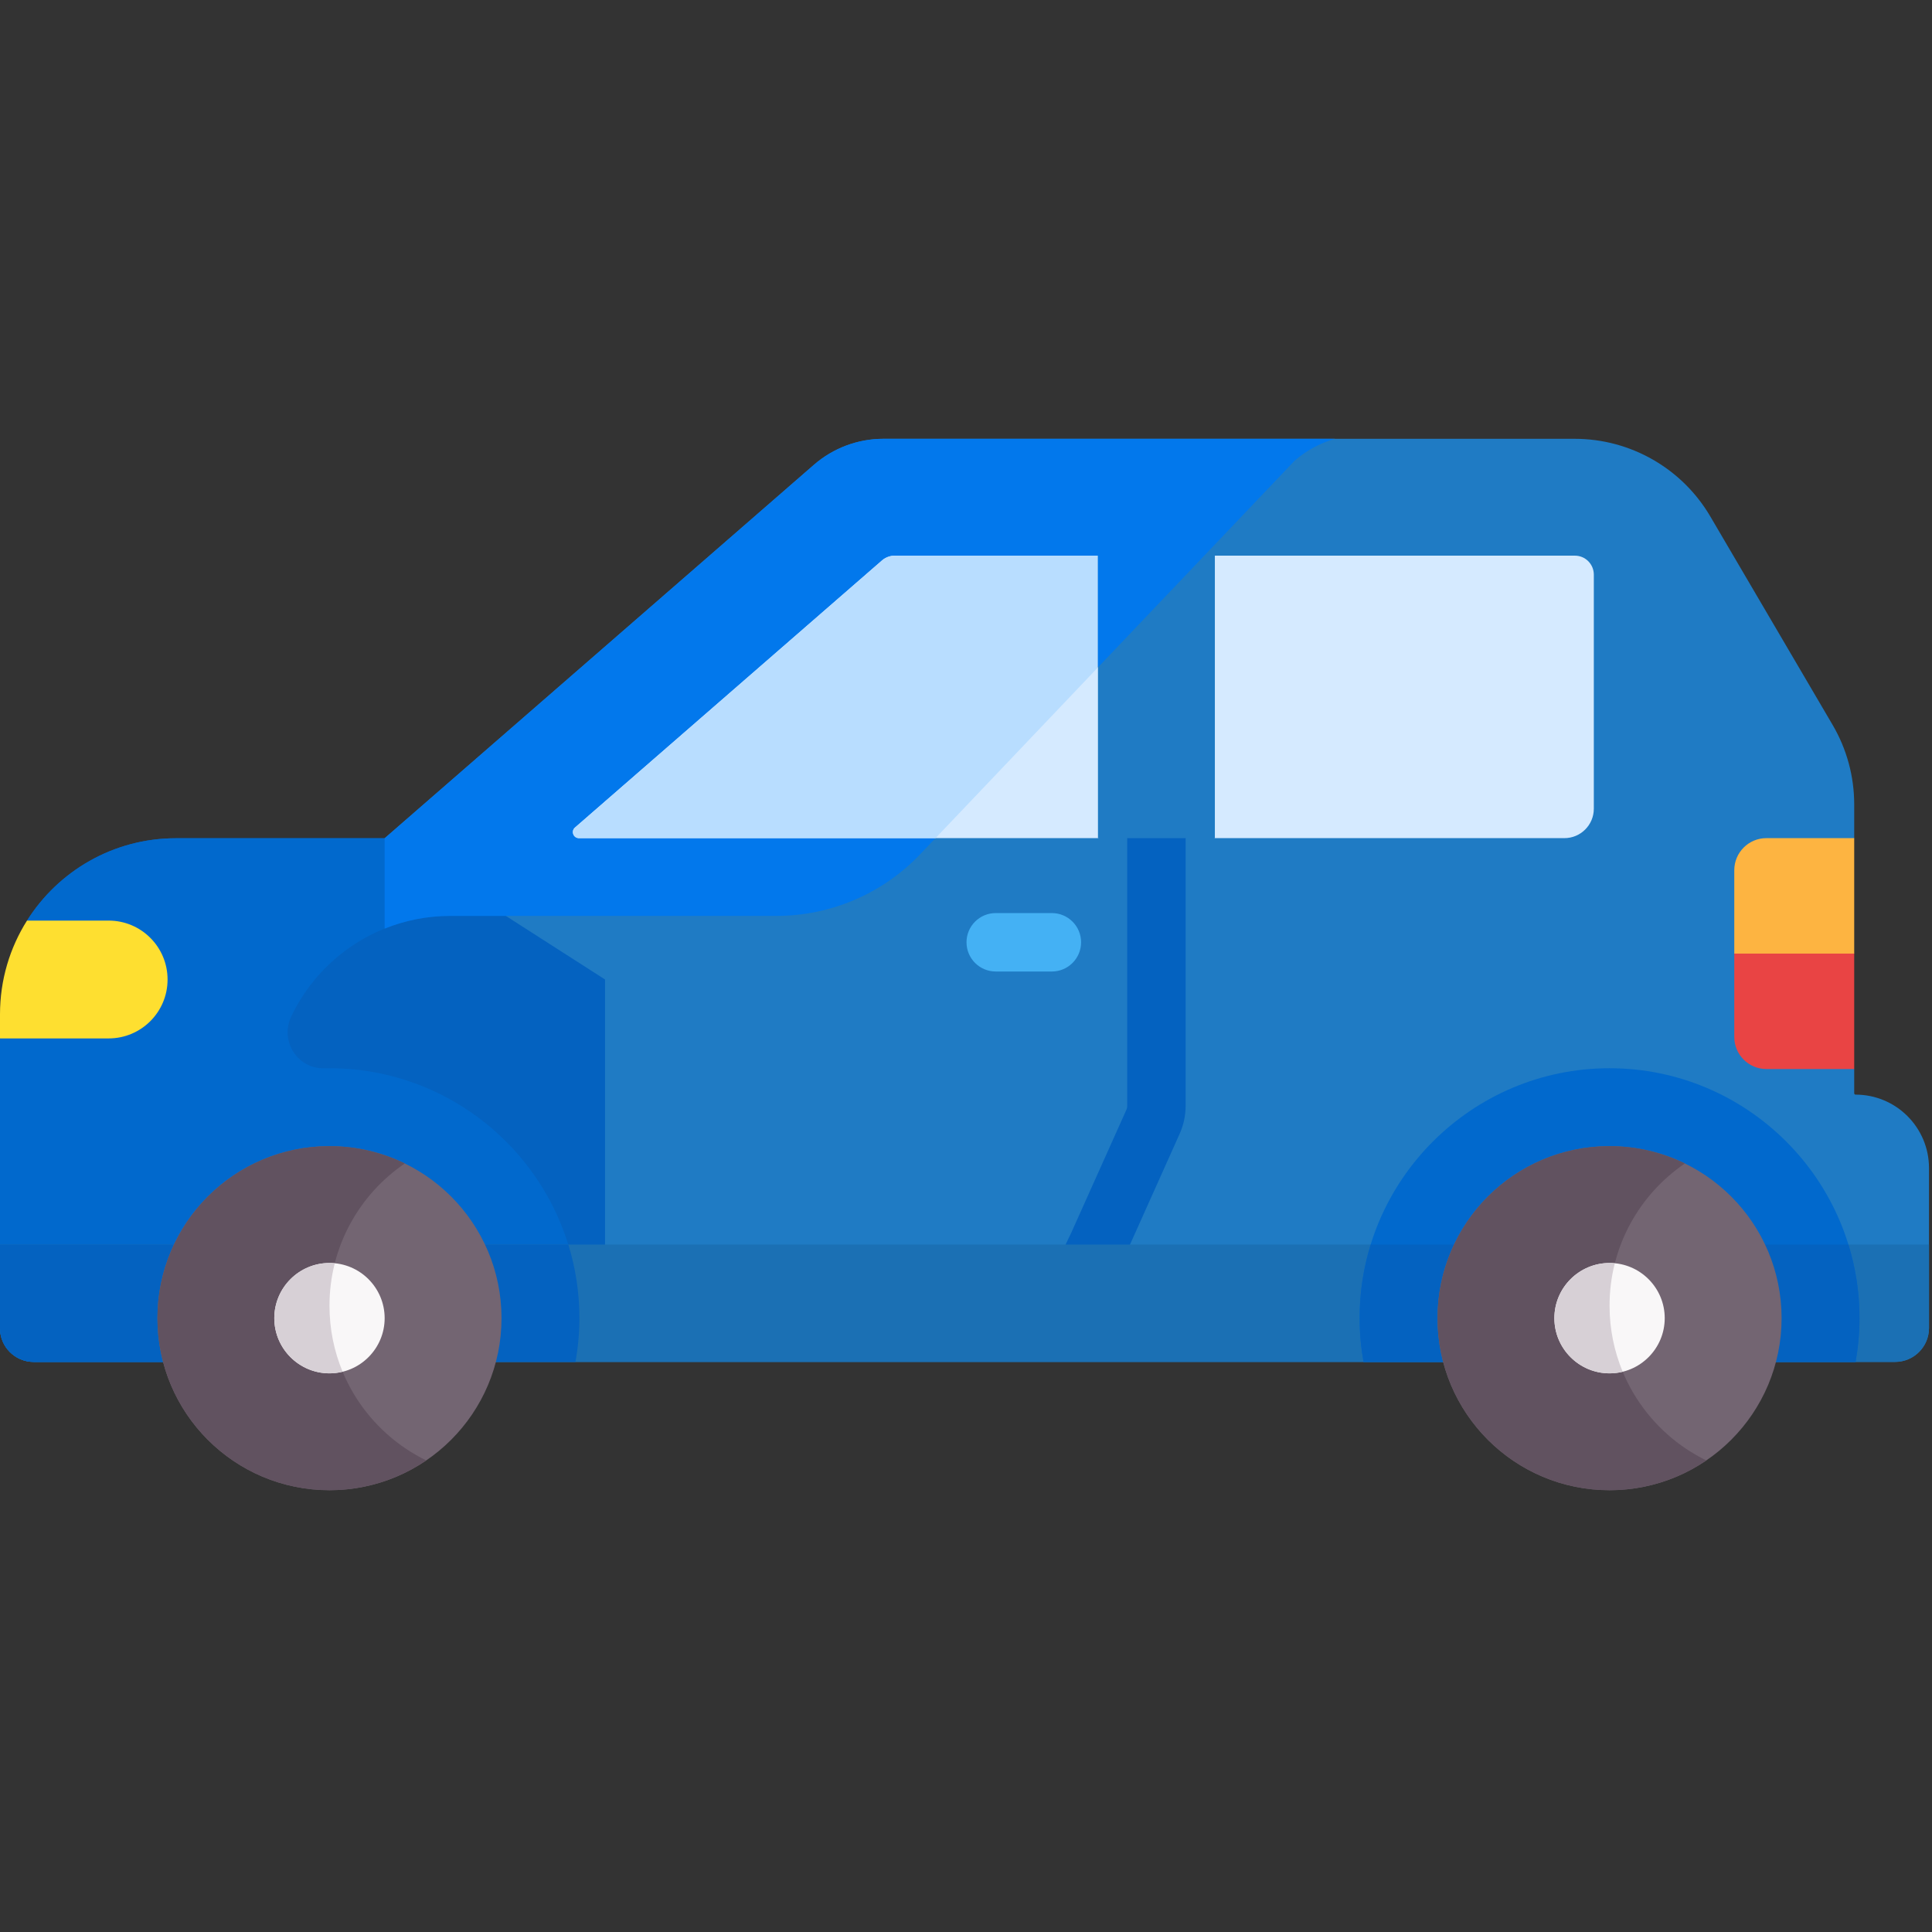 <?xml version="1.0" encoding="UTF-8"?>
<svg width="496px" height="496px" viewBox="0 0 496 496" xmlns="http://www.w3.org/2000/svg" xmlns:xlink="http://www.w3.org/1999/xlink" version="1.1">
 <rect x="0" y="0" width="496" height="496" fill="#333333" stroke="none"/>
 <!-- Generated by Pixelmator Pro 1.5.4 -->
 <g id="group">
  <path id="Path" d="M476.38 281.023 C476.187 281.023 476.03 280.866 476.03 280.673 L476.03 274.453 468.428 264.947 468.428 229.993 476.03 215.173 476.03 206.523 C476.03 199.343 474.12 192.293 470.48 186.093 L439.09 132.593 C431.84 120.243 418.59 112.653 404.26 112.653 L226.79 112.653 C220.24 112.653 213.9 115.023 208.96 119.323 L98.75 215.203 98.75 349.643 486.52 349.643 C491.331 349.643 495.23 345.743 495.23 340.933 L495.23 299.873 C495.23 289.462 486.791 281.023 476.38 281.023 Z" fill="#1f7bc4" fill-opacity="1" stroke="none"/>
  <g id="group-1">
   <path id="Path-1" d="M98.75 215.203 L45.18 215.203 C29.068 215.203 14.934 223.65 6.936 236.349 L11.384 240.805 8.784 261.606 0 266.593 0 340.983 C0 345.763 3.87 349.643 8.66 349.643 L98.75 349.643 155.336 328.946 155.336 251.468 Z" fill="#0462c0" fill-opacity="1" stroke="none"/>
   <path id="Path-2" d="M98.75 275.836 L98.75 349.643 148.373 331.493 C145.421 304.088 125.144 281.809 98.75 275.836 Z" fill="#0360bc" fill-opacity="1" stroke="none"/>
  </g>
  <path id="Path-3" d="M84.586 274.246 C84.127 274.246 83.669 274.251 83.213 274.261 76.325 274.409 71.809 267.208 74.763 260.983 82.011 245.708 97.573 235.141 115.601 235.141 L129.86 235.141 98.75 215.203 45.18 215.203 C29.065 215.203 14.93 223.647 6.932 236.345 L11.384 240.805 8.784 261.606 0 266.593 0 340.983 C0 345.763 3.87 349.643 8.66 349.643 L70.421 349.643 70.421 328.946 148.038 328.946 C143.447 298.039 116.75 274.246 84.586 274.246 Z" fill="#0169cd" fill-opacity="1" stroke="none"/>
  <path id="Path-4" d="M115.601 235.141 L199.319 235.141 C213.273 235.141 226.616 229.419 236.234 219.31 L332.381 118.261 C335.398 115.635 338.94 113.74 342.729 112.653 L226.79 112.653 C220.24 112.653 213.9 115.023 208.96 119.323 L98.75 215.203 98.75 238.403 C103.959 236.306 109.642 235.141 115.601 235.141 Z" fill="#0278ec" fill-opacity="1" stroke="none"/>
  <g id="group-2">
   <g id="group-3">
    <path id="Path-5" d="M272.829 345.913 C271.743 345.913 270.64 345.676 269.595 345.175 265.859 343.386 264.281 338.907 266.07 335.172 L275.078 316.362 289.146 284.983 C289.306 284.626 289.387 284.247 289.387 283.855 L289.387 180.67 C289.387 176.528 292.745 173.17 296.887 173.17 301.029 173.17 304.387 176.528 304.387 180.67 L304.387 283.855 C304.387 286.376 303.864 288.82 302.833 291.12 L288.726 322.585 C288.7 322.642 288.674 322.699 288.646 322.756 L279.597 341.652 C278.31 344.342 275.626 345.913 272.829 345.913 Z" fill="#0462c0" fill-opacity="1" stroke="none"/>
   </g>
   <g id="group-4">
    <path id="Path-6" d="M495.23 319.513 L495.23 340.933 C495.23 345.743 491.33 349.643 486.52 349.643 L98.75 349.643 8.66 349.643 C3.87 349.643 0 345.763 0 340.983 L0 319.513 Z" fill="#1b70b4" fill-opacity="1" stroke="none"/>
    <path id="Path-7" d="M84.586 319.513 L0 319.513 0 340.983 C0 345.763 3.87 349.643 8.66 349.643 L84.586 349.643 Z" fill="#0462c0" fill-opacity="1" stroke="none"/>
   </g>
   <path id="Path-8" d="M145.908 319.513 L109.43 319.513 109.43 349.643 147.747 349.643 C148.394 345.993 148.751 342.244 148.751 338.411 148.752 331.836 147.754 325.49 145.908 319.513 Z" fill="#0462c0" fill-opacity="1" stroke="none"/>
   <path id="Path-9" d="M128.752 338.411 C128.752 362.803 108.978 382.577 84.586 382.577 60.194 382.577 40.42 362.803 40.42 338.411 40.42 314.019 60.194 294.245 84.586 294.245 108.978 294.245 128.752 314.019 128.752 338.411 Z" fill="#736572" fill-opacity="1" stroke="none"/>
   <path id="Path-10" d="M413.218 274.246 C377.837 274.246 349.052 303.031 349.052 338.412 349.052 342.245 349.409 345.994 350.056 349.644 L476.38 349.644 C477.027 345.994 477.384 342.245 477.384 338.412 477.384 303.031 448.6 274.246 413.218 274.246 Z" fill="#0169cd" fill-opacity="1" stroke="none"/>
   <path id="Path-11" d="M349.053 338.411 C349.053 342.244 349.41 345.993 350.057 349.643 L476.38 349.643 C477.027 345.993 477.384 342.244 477.384 338.411 477.384 331.836 476.386 325.49 474.54 319.513 L351.896 319.513 C350.051 325.49 349.053 331.836 349.053 338.411 Z" fill="#0462c0" fill-opacity="1" stroke="none"/>
   <path id="Path-12" d="M457.384 338.411 C457.384 362.803 437.61 382.577 413.218 382.577 388.826 382.577 369.052 362.803 369.052 338.411 369.052 314.019 388.826 294.245 413.218 294.245 437.61 294.245 457.384 314.019 457.384 338.411 Z" fill="#736572" fill-opacity="1" stroke="none"/>
   <path id="Path-13" d="M84.586 335.218 C84.586 320.035 92.257 306.643 103.925 298.694 98.086 295.846 91.52 294.246 84.586 294.246 60.194 294.246 40.42 314.02 40.42 338.412 40.42 362.804 60.194 382.578 84.586 382.578 93.795 382.578 102.353 379.755 109.43 374.933 94.728 367.762 84.586 352.676 84.586 335.218 Z" fill="#615260" fill-opacity="1" stroke="none"/>
   <path id="Path-14" d="M413.218 335.218 C413.218 320.035 420.889 306.643 432.557 298.694 426.718 295.846 420.152 294.246 413.218 294.246 388.826 294.246 369.052 314.02 369.052 338.412 369.052 362.804 388.826 382.578 413.218 382.578 422.427 382.578 430.985 379.755 438.062 374.933 423.36 367.762 413.218 352.676 413.218 335.218 Z" fill="#615260" fill-opacity="1" stroke="none"/>
   <g id="XMLID_199_">
    <g id="group-5">
     <path id="Path-15" d="M281.88 142.653 L229.74 142.653 C228.52 142.653 227.34 143.093 226.42 143.893 L147.613 212.456 C146.533 213.396 147.197 215.173 148.63 215.173 L281.88 215.173 298.792 207.997 298.792 159.29 Z" fill="#d5eaff" fill-opacity="1" stroke="none"/>
     <path id="Path-16" d="M295.977 156.52 L281.88 142.653 229.74 142.653 C228.52 142.653 227.34 143.093 226.42 143.893 L147.613 212.456 C146.533 213.396 147.197 215.173 148.63 215.173 L240.17 215.173 Z" fill="#b8ddff" fill-opacity="1" stroke="none"/>
     <path id="Path-17" d="M404.32 142.653 L404.26 142.653 311.89 142.653 302.102 155.27 302.102 207.998 311.89 215.174 401.62 215.174 C405.8 215.174 409.18 211.794 409.18 207.614 L409.18 147.534 C409.18 144.843 407.01 142.653 404.32 142.653 Z" fill="#d5eaff" fill-opacity="1" stroke="none"/>
     <path id="Path-18" d="M281.88 142.653 L311.89 142.653 311.89 215.173 281.88 215.173 Z" fill="#1f7bc4" fill-opacity="1" stroke="none"/>
     <path id="Path-19" d="M281.88 142.653 L281.88 171.336 309.172 142.653 Z" fill="#0278ec" fill-opacity="1" stroke="none"/>
    </g>
   </g>
   <g id="XMLID_206_">
    <g id="group-6">
     <g id="XMLID_207_">
      <g id="group-7">
       <path id="Path-20" d="M38.59 240.773 C41.33 243.513 43.02 247.293 43.02 251.473 43.02 259.823 36.25 266.593 27.89 266.593 L0 266.593 0 260.393 C0 251.553 2.54 243.303 6.93 236.343 L27.89 236.343 C32.07 236.343 35.85 238.033 38.59 240.773 Z" fill="#fedf30" fill-opacity="1" stroke="none"/>
      </g>
     </g>
    </g>
   </g>
   <g id="group-8">
    <path id="Path-21" d="M270.045 249.412 L255.632 249.412 C251.49 249.412 248.132 246.054 248.132 241.912 248.132 237.77 251.49 234.412 255.632 234.412 L270.045 234.412 C274.187 234.412 277.545 237.77 277.545 241.912 277.545 246.054 274.187 249.412 270.045 249.412 Z" fill="#44b1f4" fill-opacity="1" stroke="none"/>
   </g>
   <g id="XMLID_208_">
    <g id="group-9">
     <path id="Path-22" d="M470.688 232.815 L451.369 232.815 445.24 244.813 445.24 266.223 C445.24 270.763 448.93 274.453 453.48 274.453 L476.03 274.453 476.03 244.813 Z" fill="#e94444" fill-opacity="1" stroke="none"/>
    </g>
   </g>
   <path id="Path-23" d="M84.586 352.577 C76.775 352.577 70.42 346.223 70.42 338.411 70.42 330.599 76.774 324.245 84.586 324.245 92.398 324.245 98.752 330.6 98.752 338.411 98.752 346.222 92.397 352.577 84.586 352.577 Z" fill="#f9f7f8" fill-opacity="1" stroke="none"/>
   <path id="Path-24" d="M87.955 352.155 C85.785 346.939 84.587 341.219 84.587 335.217 84.587 331.454 85.061 327.801 85.947 324.314 85.499 324.271 85.046 324.245 84.587 324.245 76.776 324.245 70.421 330.6 70.421 338.411 70.421 346.222 76.775 352.577 84.587 352.577 85.749 352.577 86.873 352.421 87.955 352.155 Z" fill="#d7d0d6" fill-opacity="1" stroke="none"/>
   <path id="Path-25" d="M413.218 352.577 C405.407 352.577 399.052 346.223 399.052 338.411 399.052 330.599 405.406 324.245 413.218 324.245 421.03 324.245 427.384 330.6 427.384 338.411 427.384 346.222 421.029 352.577 413.218 352.577 Z" fill="#f9f7f8" fill-opacity="1" stroke="none"/>
   <path id="Path-26" d="M416.594 352.171 C414.424 346.955 413.218 341.219 413.218 335.218 413.218 331.455 413.683 327.802 414.57 324.314 414.122 324.271 413.677 324.246 413.218 324.246 405.407 324.246 399.052 330.601 399.052 338.412 399.052 346.223 405.406 352.578 413.218 352.578 414.381 352.577 415.513 352.436 416.594 352.171 Z" fill="#d7d0d6" fill-opacity="1" stroke="none"/>
  </g>
  <path id="Path-27" d="M476.03 215.173 L476.03 244.813 445.24 244.813 445.24 223.413 C445.24 218.863 448.93 215.173 453.48 215.173 Z" fill="#fdb441" fill-opacity="1" stroke="none"/>
 </g>
</svg>
